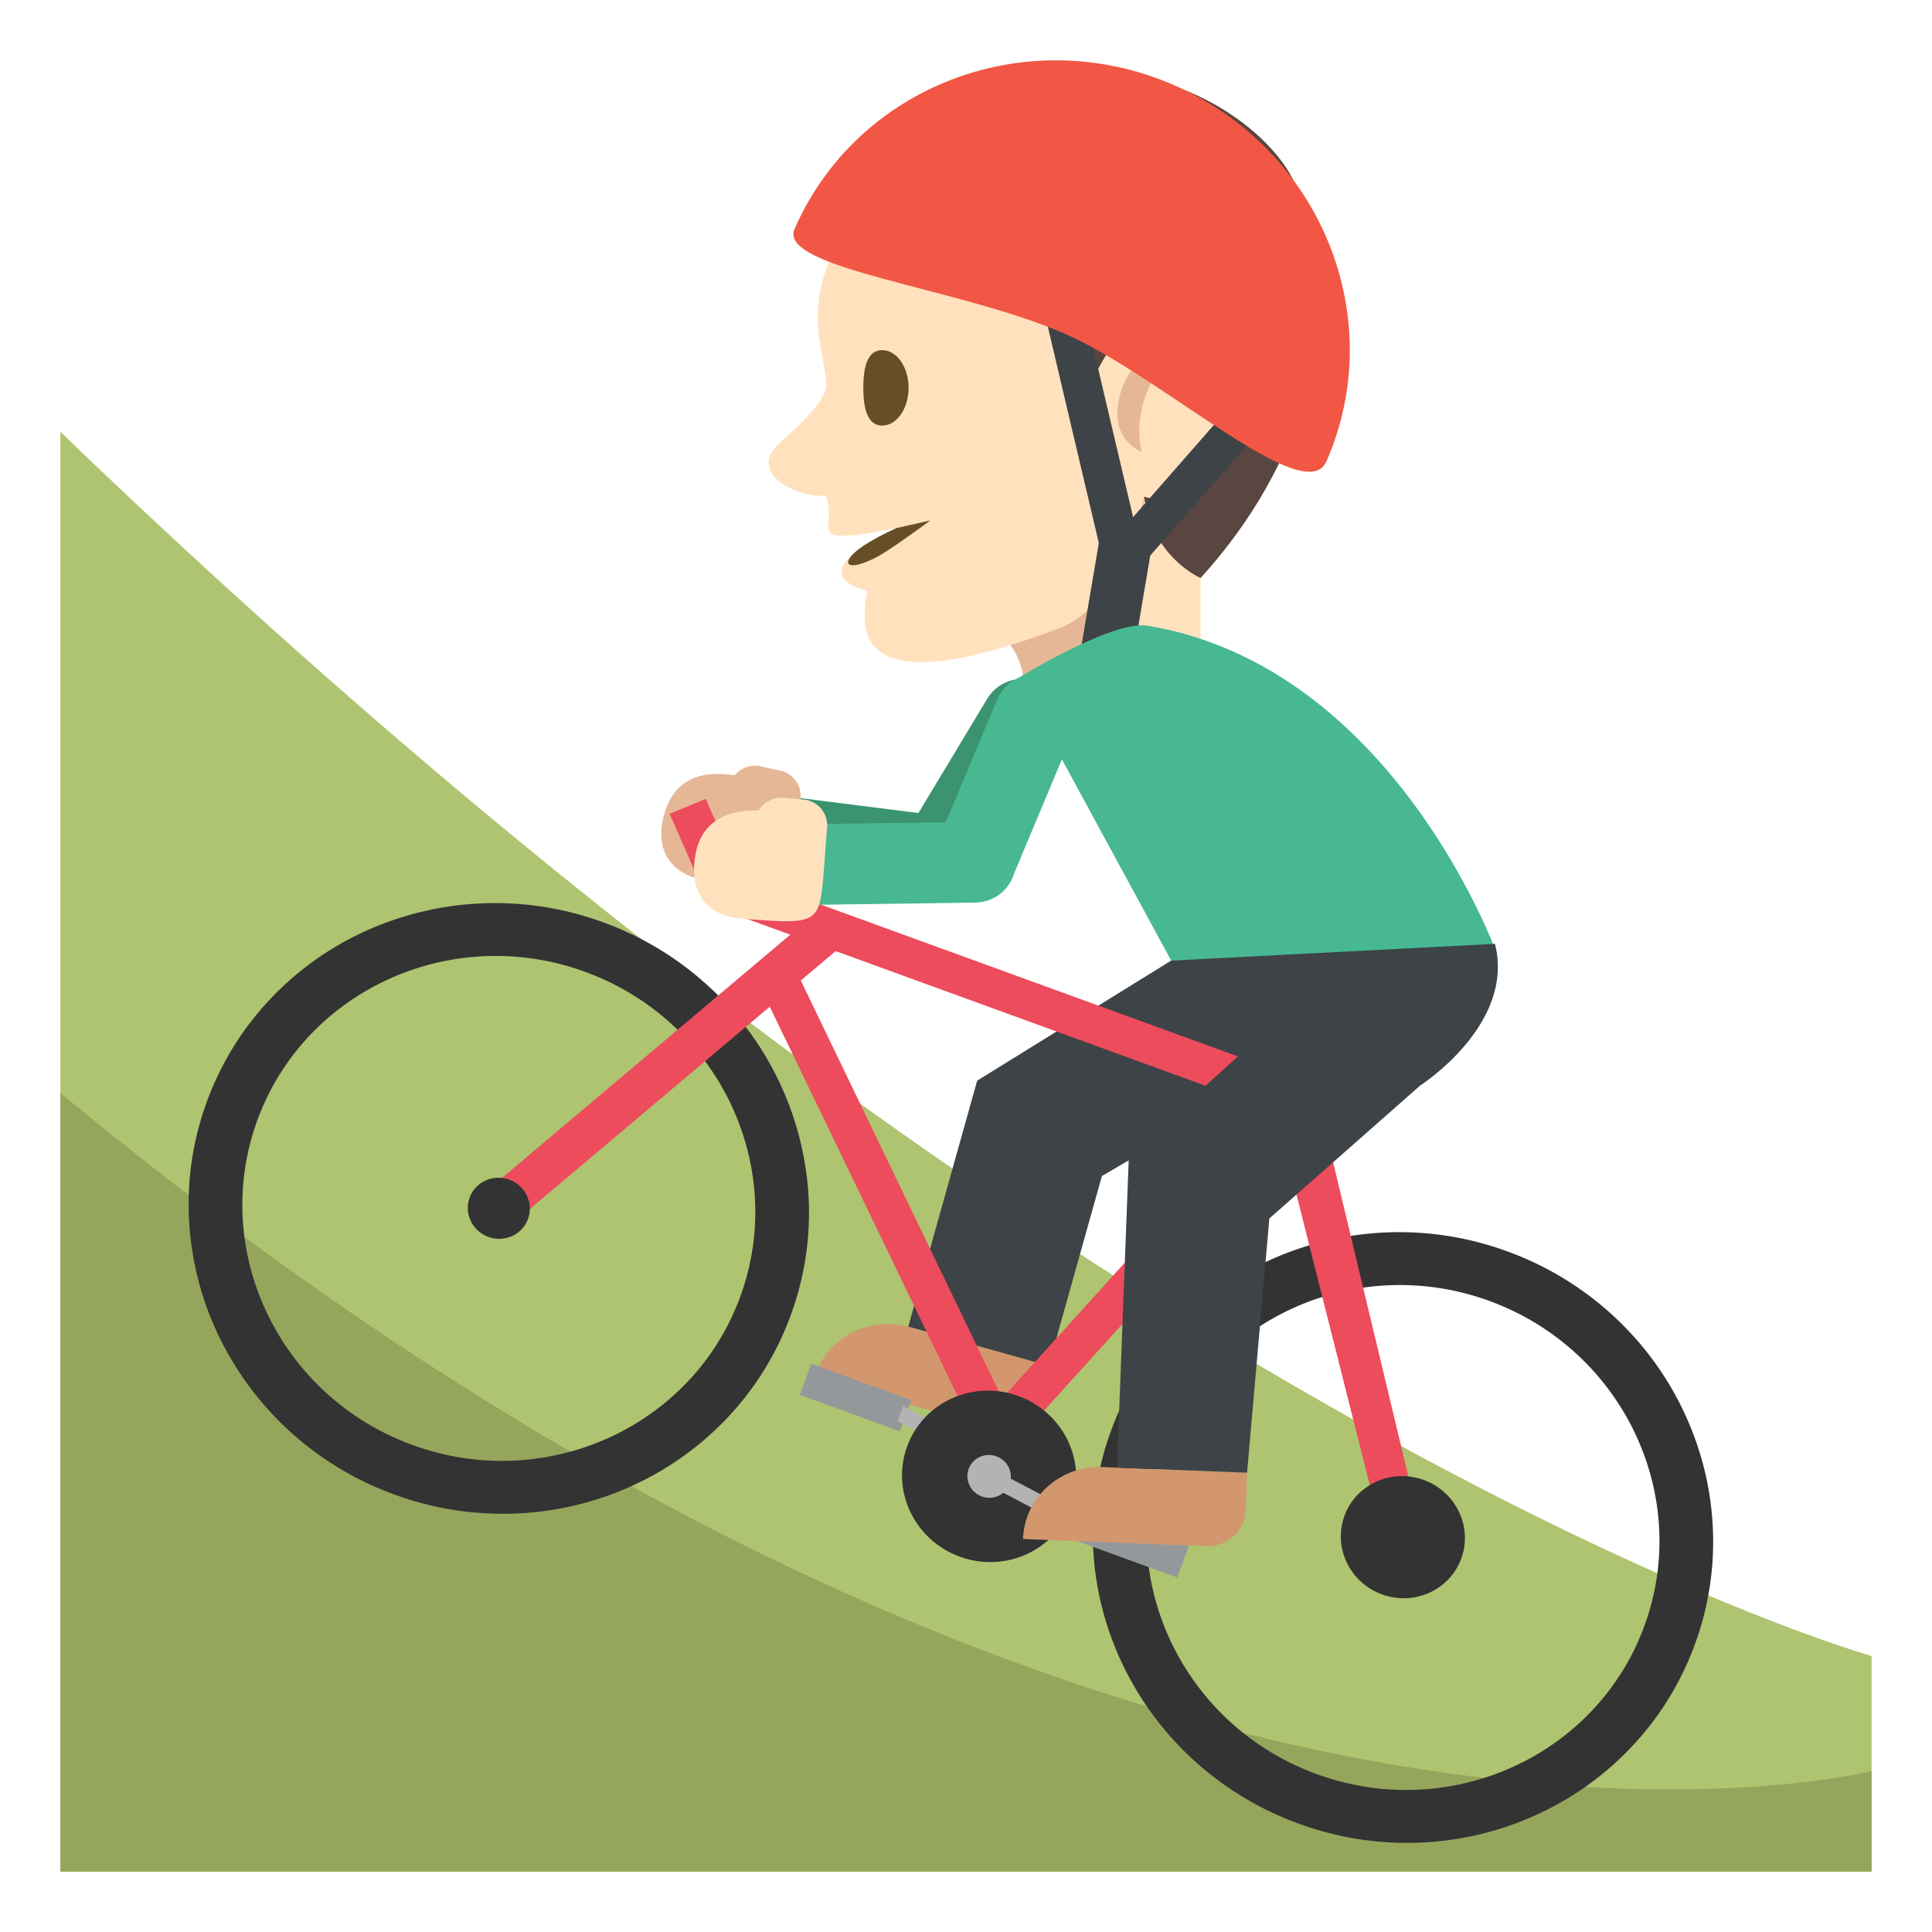 <svg xmlns="http://www.w3.org/2000/svg" width="16" height="16" viewBox="0 0 64 64"><path fill="#FFE1BD" d="M36.998 16.447l2.772-1.551v9.518h-6.146z"/><path fill="#E6B796" d="M32.862 20.824c1.81 1.115.762 3.59.762 3.59 2.521 0 4.272-4.933 4.272-7.967l-5.034 4.377z"/><path fill="#FFE1BD" d="M38.845 4.013l-10.99 3.809c-1.393 2.55-.444 3.897-.493 4.999-.021.489-1.012 1.383-1.537 1.85-1.172 1.045.79 1.888 1.523 1.734.464 1.095-.91 1.727 2.352 1.09 0 0-3.355 1.431-.972 2.077-.239 1.318-.474 3.826 6.386 1.23 2.039-.771 2.783-4.354 2.783-4.354l3.439-.601-2.491-11.834z"/><path fill="#594640" d="M31.051 3.082C38.27.679 42.208 4.423 42.895 6.086c1.828 4.424.258 9.354-3.125 13.061 0 0-1.586-.671-1.873-2.699 0 0 1.79.805 2.582-2.987.673-3.223-2.742-4.875-4.436-.486h-.461c-.953-2.186.781-4.955-1.771-5.806-2.25-.75-6.241 1.228-6.241 1.228-.716-1.396.532-4.333 3.481-5.315z"/><path fill="#664E27" d="M30.098 12.848c0 .689-.393 1.25-.877 1.25s-.623-.561-.623-1.25c0-.69.139-1.25.623-1.25s.877.559.877 1.25z"/><path fill="#E6B796" d="M37.014 13.729c0-1.348 1.123-2.504 2.245-2.504 0 0-1.931 1.588-1.438 3.75 0 0-.807-.312-.807-1.246z"/><path fill="#664E27" d="M30.816 17.241s-1.35 1.005-1.813 1.234c-.981.491-1.146.184-.588-.259.449-.355 1.283-.723 1.283-.723l1.118-.252z"/><path fill="#AEC470" d="M62 62v-7.143S36.789 47.816 2 14.304V62h60z"/><path fill="#95A55B" d="M62 62v-3.333S36.947 65.095 2 36.209V62h60z"/><g fill="#3E4347"><path d="M37.912 18.729l-1.307.131-2.027-8.603 1.308-.132z"/><path d="M37.604 18.972l-1.132-.629 4.179-4.766 1.135.629z"/><path d="M36.506 17.363l1.724.292-.805 4.76-1.725-.292z"/></g><path fill="#F15744" d="M43.942 15.279c-.703 1.613-5.456-2.819-8.67-4.225-3.528-1.538-9.522-2.159-8.951-3.469C28.397 2.83 34.026.697 38.892 2.821c4.866 2.127 7.128 7.704 5.05 12.458z"/><g fill="#3B946F"><path d="M34.594 22.679c-.655-.381-1.498-.177-1.883.456l-2.625 4.358 2.37 1.378 2.625-4.356c.387-.632.167-1.454-.487-1.836z"/><path d="M32.547 28.52c.09-.729-.45-1.378-1.203-1.472l-5.305-.669-.328 2.648 5.302.672c.757.093 1.447-.446 1.534-1.179z"/></g><path fill="#E6B796" d="M26.219 27.812l.285-1.274a.854.854 0 0 0-.664-1.011l-.637-.141a.872.872 0 0 0-.866.297c-.861-.13-2.033-.076-2.372 1.451-.056.251-.368 1.646 1.328 2.021 2.502.549 2.502.549 2.926-1.343z"/><path fill="#D3976E" d="M30.116 43.955c-1.362-.38-2.767.381-3.137 1.698l5.858 1.633c.681.188 1.382-.191 1.567-.852l.335-1.192-4.623-1.287z"/><path fill="#3E4347" d="M34.74 45.242l-4.652-1.297 2.282-8.147 4.654 1.299z"/><path fill="#3E4347" d="M36.502 38.957l-4.132-3.159 6.427-3.977 4.95 2.906z"/><path fill="#333" d="M13.074 49.511a10.424 10.424 0 0 1-3.496-2.116 10.31 10.31 0 0 1-2.336-3.151 10.016 10.016 0 0 1-.975-3.767 9.818 9.818 0 0 1 .58-3.968 9.861 9.861 0 0 1 2.105-3.413 10.03 10.03 0 0 1 3.168-2.259 10.404 10.404 0 0 1 7.853-.288 10.42 10.42 0 0 1 3.495 2.119 10.233 10.233 0 0 1 3.314 6.918 9.833 9.833 0 0 1-.583 3.967 9.848 9.848 0 0 1-2.104 3.414 10.055 10.055 0 0 1-3.17 2.258 10.25 10.25 0 0 1-3.814.911 10.42 10.42 0 0 1-4.037-.625zm6.304-17.32c-4.412-1.606-9.282.604-10.856 4.926-1.573 4.325.737 9.148 5.149 10.753 4.412 1.605 9.282-.604 10.855-4.927 1.574-4.323-.736-9.146-5.148-10.752zM43.025 60.411a10.44 10.44 0 0 1-3.495-2.114 10.35 10.35 0 0 1-2.337-3.151c-.57-1.192-.9-2.461-.975-3.767a9.828 9.828 0 0 1 .581-3.968 9.798 9.798 0 0 1 2.105-3.413 9.995 9.995 0 0 1 3.169-2.259 10.384 10.384 0 0 1 7.851-.288 10.413 10.413 0 0 1 3.496 2.117c.979.898 1.765 1.956 2.336 3.15s.9 2.463.977 3.769a9.807 9.807 0 0 1-.582 3.966 9.83 9.83 0 0 1-2.104 3.414c-.898.952-1.965 1.713-3.17 2.26s-2.489.852-3.815.911a10.39 10.39 0 0 1-4.037-.627zm6.304-17.319c-4.412-1.605-9.282.604-10.855 4.928-1.573 4.322.736 9.146 5.148 10.751 4.412 1.607 9.282-.603 10.856-4.926 1.574-4.323-.737-9.146-5.149-10.753z"/><path fill="#ED4C5C" d="M43.715 36.638l3.306-3.653-.979-.861-3.201 3.538-18.359-6.682-1.103-2.516-1.196.495 1.328 3.03 2.796 1.02-.808 2.338 7.37 15.277 9.667-10.683 3.292 13.045 1.297-.108-3.41-14.24zm-10.519 9.681L26.508 32.44l.939-1.019 14.466 5.266-8.717 9.632z"/><ellipse transform="scale(-1) rotate(19.991 288.954 -263.685)" fill="#333" cx="46.477" cy="50.932" rx="2.06" ry="2.018"/><path fill="#94989B" d="M26.87 45.174l3.315 1.207-.376 1.033-3.315-1.207zM36.06 50.017l3.317 1.207L39 52.258l-3.316-1.207z"/><path fill="#B3B3B3" d="M29.915 46.581l-.183.501 3.106 1.629.182-.502z"/><ellipse transform="rotate(19.993 32.766 48.904)" fill="#333" cx="32.767" cy="48.906" rx="2.892" ry="2.833"/><ellipse transform="rotate(19.965 32.762 48.903)" fill="#B3B3B3" cx="32.767" cy="48.906" rx=".722" ry=".707"/><g><path fill="#B3B3B3" d="M32.676 49.157l3.104 1.628.183-.5-3.106-1.63z"/></g><g><path fill="#D3976E" d="M36.522 48.598c-1.41-.054-2.59 1.012-2.632 2.383l6.065.238c.703.026 1.293-.506 1.313-1.194l.041-1.238-4.787-.189z"/><path fill="#3E4347" d="M41.311 48.786l-4.309-.17.394-10.351 4.82.188z"/><path fill="#3E4347" d="M42.049 40.363l-4.653-2.098 6.351-5.749 3.3 3.442z"/></g><path fill="#47B892" d="M49.584 31.591l-10.787.23-5.08-9.353s3.137-1.933 4.288-1.743c8.171 1.355 11.579 10.866 11.579 10.866z"/><path fill="#3E4347" d="M47.047 35.958l-8.559-2.599.309-1.538 10.726-.555c.68 2.676-2.476 4.692-2.476 4.692z"/><g><g fill="#47B892"><path d="M34.835 22.439c-.699-.287-1.503.033-1.791.714l-1.968 4.688 2.541 1.036 1.964-4.688c.292-.68-.043-1.463-.746-1.75z"/><path d="M33.654 28.516c-.018-.736-.643-1.304-1.401-1.29l-5.336.074.056 2.673 5.336-.073a1.365 1.365 0 0 0 1.345-1.384z"/></g><path fill="#FFE1BD" d="M27.3 28.694l.099-1.304a.859.859 0 0 0-.802-.907l-.647-.053a.875.875 0 0 0-.816.415c-.867-.008-2.019.21-2.134 1.771-.021.257-.126 1.684 1.604 1.817 2.55.198 2.55.198 2.696-1.739z"/></g><path fill="#ED4C5C" d="M16.689 40.776l-.898-1.049 11.178-9.431.9 1.053z"/><ellipse transform="scale(-1) rotate(19.955 227.533 -93.928)" fill="#333" cx="16.525" cy="40.03" rx="1.03" ry="1.01"/></svg>